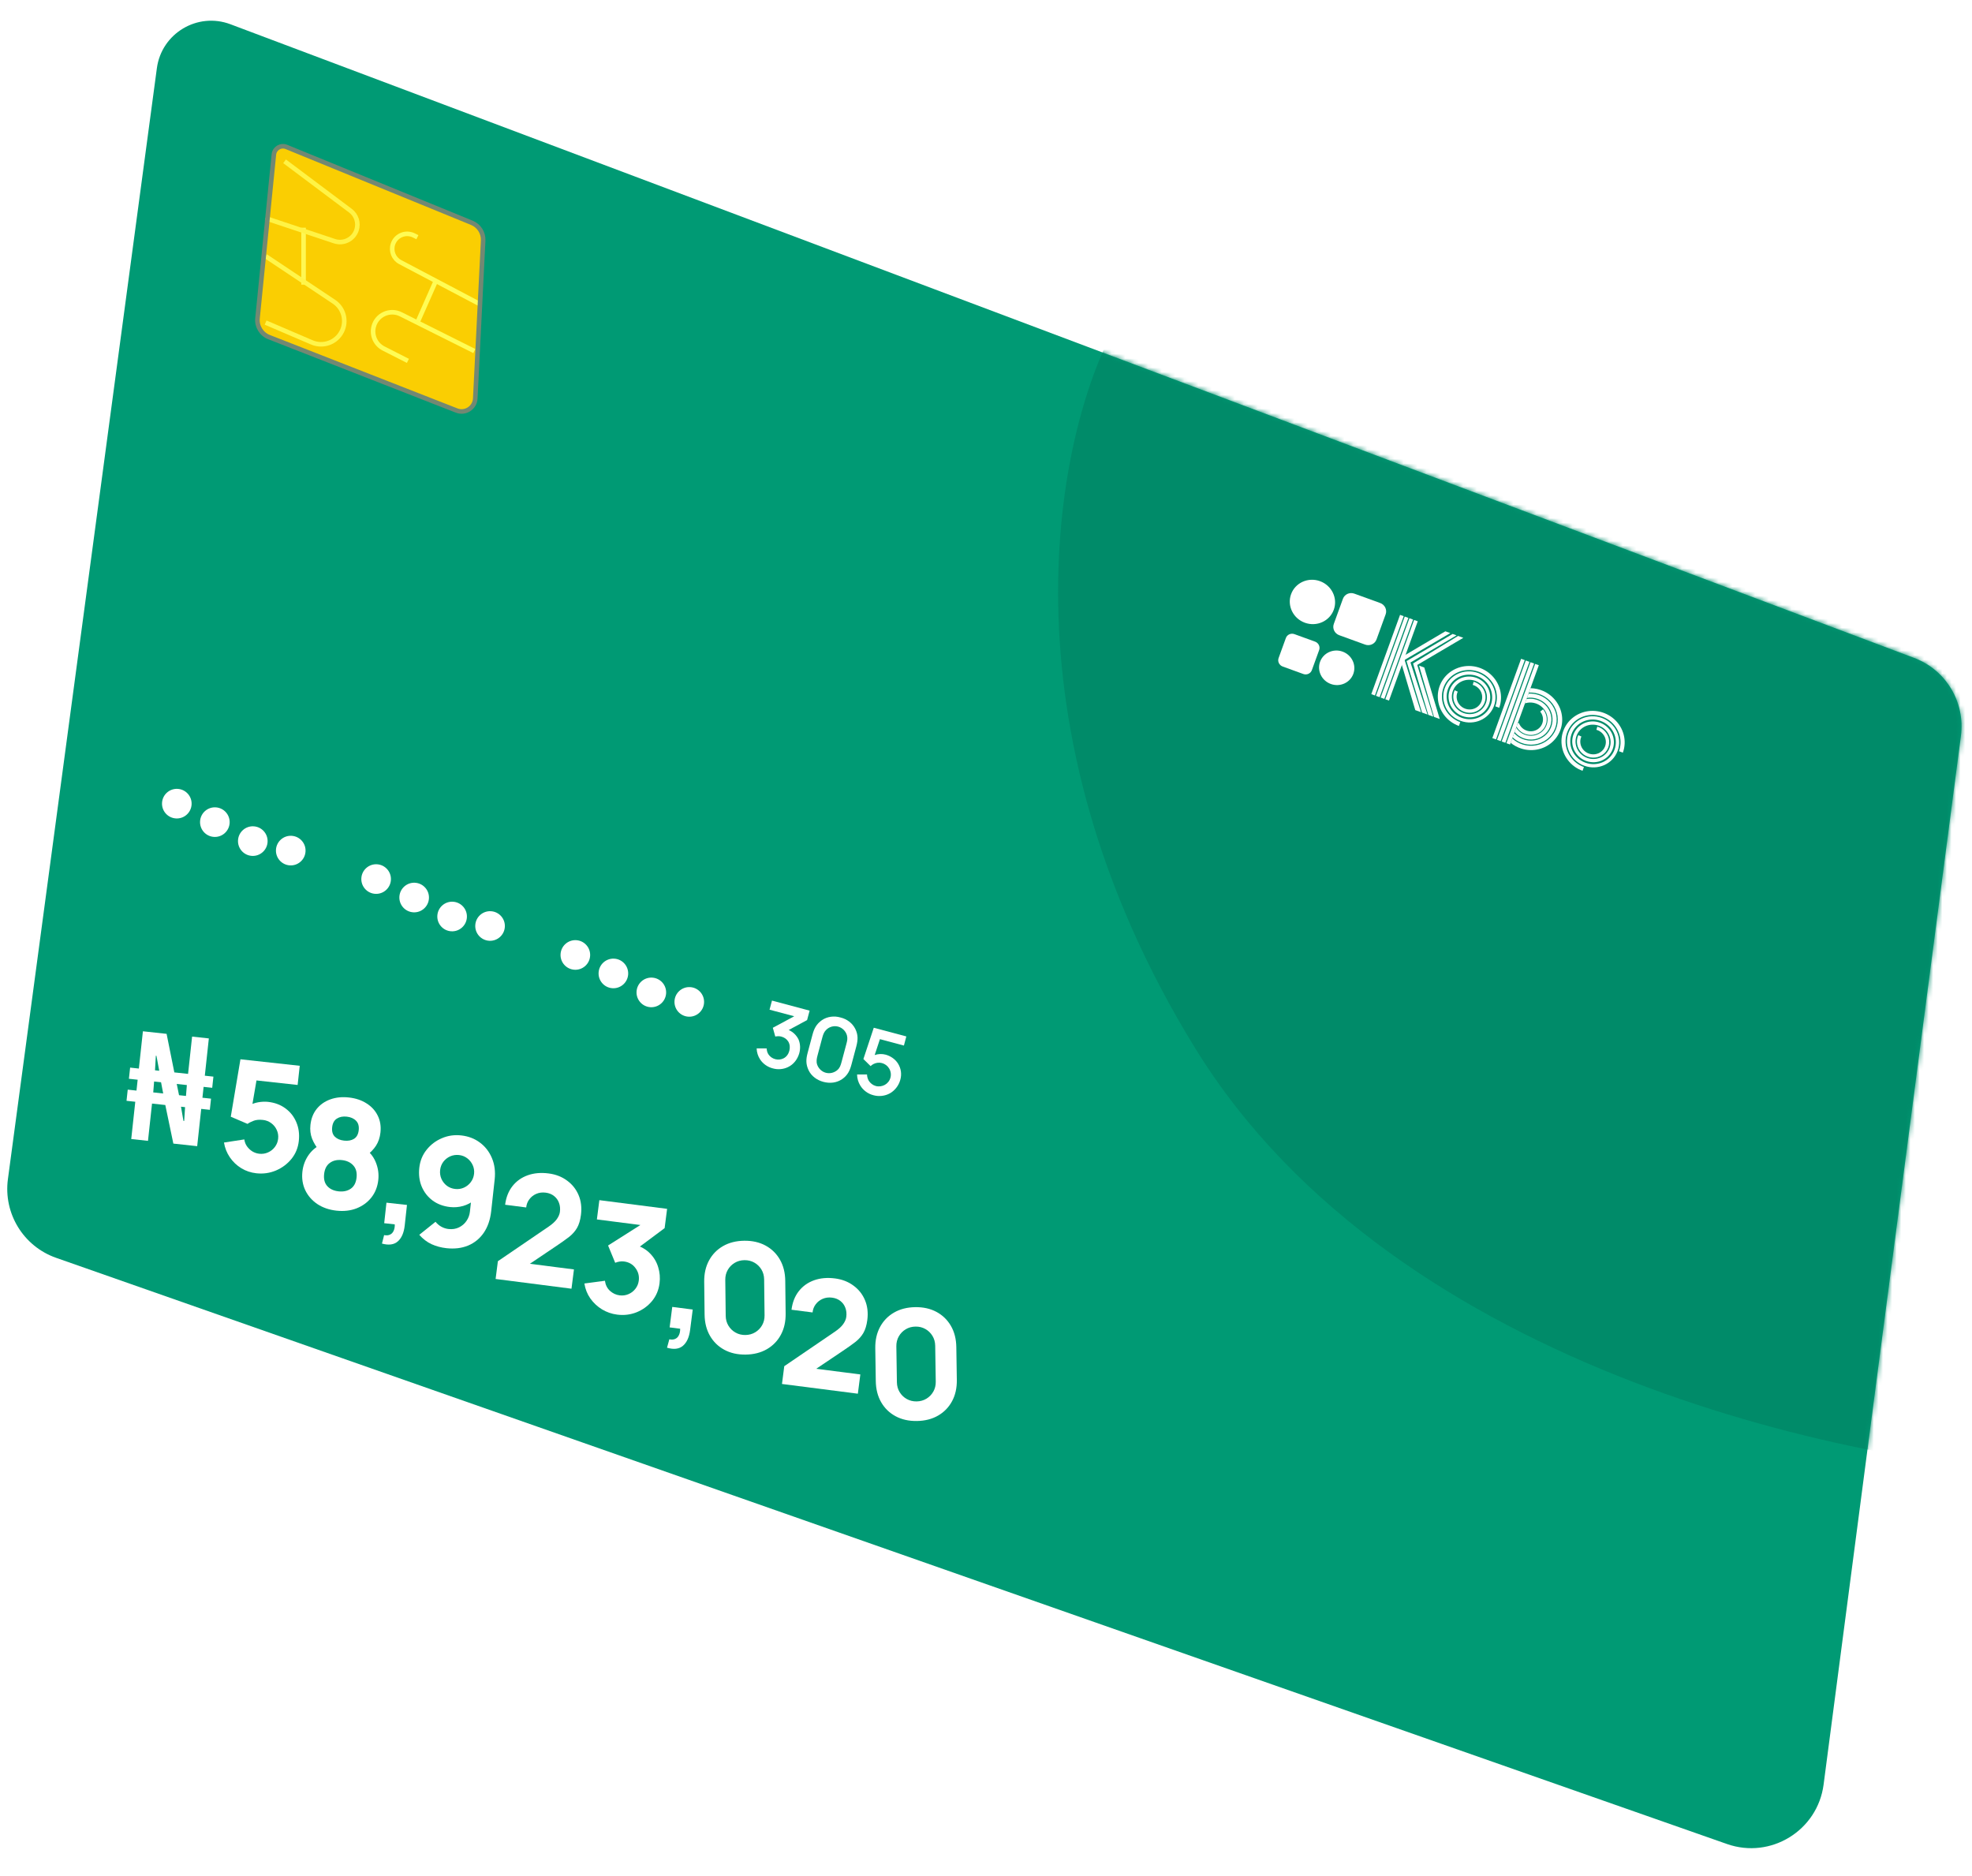 <svg width="432" height="411" viewBox="0 0 432 411" fill="none" xmlns="http://www.w3.org/2000/svg">
<path d="M419.344 144.12L50.483 5.312C43.262 2.594 35.389 7.3 34.364 14.948L1.732 258.289C0.723 265.809 5.134 273.003 12.293 275.514L378.33 403.914C387.917 407.277 398.171 400.968 399.49 390.893L429.573 161.172C430.538 153.802 426.3 146.738 419.344 144.12Z" fill="#009A74"/>
<mask id="mask0_2166_782" style="mask-type:alpha" maskUnits="userSpaceOnUse" x="1" y="4" width="429" height="401">
<path d="M419.344 144.12L50.483 5.312C43.262 2.594 35.389 7.3 34.364 14.948L1.732 258.289C0.723 265.809 5.134 273.003 12.293 275.514L378.33 403.914C387.917 407.277 398.171 400.968 399.49 390.893L429.573 161.172C430.538 153.802 426.3 146.738 419.344 144.12Z" fill="#009A74"/>
</mask>
<g mask="url(#mask0_2166_782)">
<path d="M261.849 229.64C217.792 158.151 231.716 94.559 244.185 71.699H261.849L438.494 100.794L455.119 323.158C409.053 321.773 305.906 301.129 261.849 229.64Z" fill="#008B69"/>
</g>
<g filter="url(#filter0_d_2166_782)">
<path d="M200.869 307.254C199.095 307.282 197.538 306.934 196.197 306.212C194.856 305.49 193.803 304.47 193.04 303.151C192.277 301.833 191.882 300.287 191.855 298.514L191.745 291.333C191.717 289.56 192.065 288.002 192.787 286.661C193.509 285.32 194.529 284.268 195.848 283.505C197.166 282.742 198.712 282.347 200.485 282.319C202.258 282.292 203.815 282.639 205.157 283.361C206.498 284.083 207.55 285.104 208.313 286.422C209.076 287.741 209.471 289.286 209.498 291.06L209.609 298.241C209.636 300.014 209.289 301.571 208.567 302.913C207.845 304.254 206.824 305.306 205.506 306.069C204.187 306.832 202.642 307.227 200.869 307.254ZM200.803 302.966C201.6 302.953 202.318 302.754 202.955 302.367C203.592 301.98 204.094 301.463 204.461 300.814C204.828 300.166 205.005 299.442 204.993 298.644L204.872 290.765C204.859 289.967 204.66 289.25 204.273 288.613C203.886 287.976 203.369 287.474 202.72 287.107C202.072 286.74 201.348 286.563 200.55 286.575C199.753 286.587 199.035 286.787 198.398 287.173C197.761 287.56 197.259 288.078 196.892 288.726C196.525 289.375 196.348 290.098 196.36 290.896L196.482 298.775C196.494 299.573 196.693 300.291 197.08 300.928C197.467 301.565 197.984 302.067 198.633 302.434C199.281 302.8 200.005 302.978 200.803 302.966Z" fill="white"/>
<path d="M171.306 299.144L171.805 295.252L182.899 287.691C183.731 287.127 184.338 286.574 184.721 286.03C185.103 285.487 185.327 284.963 185.392 284.457C185.485 283.731 185.419 283.069 185.194 282.471C184.97 281.861 184.61 281.362 184.112 280.974C183.615 280.575 183.004 280.329 182.279 280.236C181.52 280.139 180.827 280.229 180.199 280.506C179.584 280.774 179.08 281.173 178.688 281.703C178.297 282.223 178.071 282.814 178.008 283.477L173.391 282.885C173.6 281.258 174.137 279.896 175.004 278.801C175.871 277.705 176.984 276.915 178.342 276.429C179.7 275.944 181.226 275.81 182.919 276.027C184.469 276.226 185.811 276.745 186.944 277.583C188.089 278.411 188.936 279.475 189.484 280.775C190.033 282.074 190.205 283.521 190.001 285.115C189.85 286.291 189.559 287.249 189.129 287.987C188.701 288.714 188.12 289.366 187.387 289.942C186.655 290.508 185.764 291.142 184.712 291.846L177.558 296.661L177.322 295.625L188.47 297.054L187.928 301.276L171.306 299.144Z" fill="white"/>
<path d="M163.336 292.708C161.562 292.729 160.006 292.376 158.668 291.649C157.329 290.922 156.28 289.898 155.522 288.577C154.764 287.256 154.374 285.709 154.353 283.936L154.268 276.754C154.247 274.981 154.6 273.425 155.327 272.086C156.053 270.747 157.077 269.699 158.398 268.94C159.72 268.182 161.267 267.792 163.04 267.771C164.813 267.75 166.369 268.103 167.708 268.83C169.047 269.557 170.095 270.581 170.854 271.902C171.612 273.223 172.002 274.77 172.023 276.544L172.108 283.725C172.129 285.498 171.776 287.054 171.049 288.393C170.322 289.732 169.298 290.78 167.977 291.539C166.656 292.297 165.109 292.687 163.336 292.708ZM163.285 288.419C164.083 288.409 164.801 288.212 165.439 287.828C166.078 287.443 166.581 286.928 166.951 286.28C167.32 285.633 167.5 284.91 167.49 284.112L167.397 276.233C167.387 275.435 167.19 274.717 166.806 274.078C166.421 273.44 165.906 272.936 165.258 272.567C164.611 272.198 163.888 272.018 163.091 272.027C162.293 272.037 161.574 272.234 160.936 272.618C160.298 273.003 159.794 273.518 159.425 274.166C159.056 274.813 158.876 275.536 158.885 276.334L158.979 284.213C158.988 285.011 159.185 285.73 159.569 286.368C159.954 287.006 160.47 287.51 161.117 287.879C161.764 288.248 162.487 288.428 163.285 288.419Z" fill="white"/>
<path d="M146.123 291.203L146.628 289.357C147.15 289.468 147.59 289.435 147.948 289.258C148.304 289.091 148.569 288.812 148.742 288.421C148.925 288.042 149.011 287.584 149.002 287.046L146.694 286.75L147.269 282.265L151.754 282.84L151.179 287.326C150.976 288.909 150.454 290.06 149.613 290.779C148.772 291.498 147.609 291.639 146.123 291.203Z" fill="white"/>
<path d="M135.191 283.953C134.003 283.801 132.901 283.419 131.885 282.809C130.869 282.187 130.016 281.39 129.325 280.419C128.645 279.449 128.21 278.354 128.02 277.134L132.521 276.538C132.641 277.436 133.005 278.17 133.613 278.739C134.234 279.299 134.941 279.63 135.732 279.732C136.414 279.819 137.056 279.734 137.659 279.476C138.273 279.219 138.781 278.832 139.182 278.314C139.595 277.797 139.845 277.197 139.933 276.516C140.064 275.493 139.824 274.574 139.213 273.758C138.615 272.933 137.772 272.451 136.684 272.311C136.354 272.269 136.029 272.277 135.708 272.337C135.389 272.385 135.076 272.474 134.769 272.602L133.21 268.815L141.566 263.517L141.773 264.516L130.757 263.103L131.299 258.882L146.14 260.785L145.599 265.006L139.001 269.926L139.128 268.669C140.465 269.053 141.552 269.678 142.391 270.545C143.242 271.403 143.84 272.407 144.184 273.558C144.54 274.699 144.64 275.879 144.484 277.099C144.292 278.594 143.74 279.893 142.828 280.994C141.917 282.084 140.79 282.9 139.447 283.443C138.104 283.975 136.686 284.145 135.191 283.953Z" fill="white"/>
<path d="M108.571 276.146L109.07 272.255L120.164 264.693C120.996 264.129 121.603 263.576 121.986 263.033C122.368 262.489 122.592 261.965 122.657 261.459C122.75 260.734 122.684 260.071 122.459 259.473C122.235 258.863 121.875 258.364 121.377 257.976C120.881 257.577 120.27 257.331 119.544 257.238C118.786 257.141 118.092 257.231 117.465 257.508C116.849 257.776 116.345 258.175 115.953 258.706C115.563 259.225 115.336 259.816 115.273 260.479L110.656 259.887C110.865 258.26 111.402 256.898 112.269 255.803C113.136 254.707 114.249 253.917 115.607 253.432C116.966 252.946 118.491 252.812 120.184 253.03C121.734 253.228 123.076 253.747 124.209 254.585C125.354 255.413 126.201 256.477 126.75 257.777C127.298 259.076 127.47 260.523 127.266 262.117C127.115 263.294 126.825 264.251 126.395 264.989C125.966 265.716 125.385 266.368 124.652 266.945C123.92 267.51 123.029 268.144 121.978 268.848L114.823 273.663L114.587 272.627L125.735 274.056L125.193 278.278L108.571 276.146Z" fill="white"/>
<path d="M101.03 244.701C102.605 244.874 103.975 245.398 105.139 246.273C106.314 247.149 107.192 248.288 107.774 249.69C108.358 251.081 108.554 252.641 108.364 254.371L107.606 261.279C107.4 263.152 106.859 264.731 105.981 266.018C105.106 267.293 103.966 268.227 102.563 268.82C101.161 269.402 99.568 269.595 97.783 269.399C96.626 269.272 95.543 268.98 94.534 268.524C93.537 268.058 92.642 267.374 91.849 266.473L95.407 263.619C95.76 264.059 96.183 264.418 96.677 264.695C97.182 264.973 97.704 265.142 98.244 265.202C99.103 265.296 99.868 265.179 100.54 264.852C101.224 264.514 101.772 264.045 102.183 263.443C102.607 262.832 102.859 262.163 102.939 261.435L103.327 257.899L103.997 258.809C103.248 259.429 102.402 259.877 101.457 260.152C100.514 260.416 99.563 260.496 98.605 260.391C97.106 260.226 95.821 259.745 94.749 258.947C93.688 258.151 92.897 257.133 92.375 255.893C91.864 254.655 91.691 253.287 91.856 251.789C92.02 250.29 92.548 248.983 93.44 247.865C94.334 246.737 95.447 245.889 96.78 245.322C98.115 244.743 99.531 244.537 101.03 244.701ZM100.558 248.998C99.875 248.923 99.229 249.019 98.62 249.287C98.022 249.556 97.521 249.952 97.118 250.477C96.725 251.002 96.492 251.607 96.417 252.29C96.342 252.973 96.438 253.619 96.706 254.228C96.975 254.826 97.371 255.327 97.895 255.73C98.421 256.122 99.025 256.356 99.709 256.431C100.392 256.506 101.032 256.409 101.63 256.14C102.241 255.862 102.742 255.46 103.134 254.934C103.539 254.399 103.778 253.789 103.853 253.106C103.926 252.445 103.828 251.816 103.559 251.217C103.29 250.619 102.894 250.119 102.369 249.715C101.845 249.312 101.241 249.073 100.558 248.998Z" fill="white"/>
<path d="M83.676 268.392L84.147 266.538C84.671 266.64 85.111 266.599 85.465 266.415C85.819 266.242 86.079 265.958 86.245 265.564C86.42 265.181 86.499 264.722 86.48 264.184L84.166 263.93L84.659 259.435L89.155 259.929L88.661 264.424C88.487 266.01 87.986 267.171 87.158 267.905C86.331 268.639 85.17 268.802 83.676 268.392Z" fill="white"/>
<path d="M73.704 261.181C72.096 261.004 70.699 260.522 69.514 259.734C68.342 258.936 67.461 257.925 66.87 256.701C66.292 255.466 66.084 254.111 66.246 252.635C66.384 251.379 66.795 250.225 67.479 249.174C68.174 248.124 69.095 247.306 70.241 246.718L69.99 248.095C69.271 247.225 68.728 246.329 68.361 245.408C68.005 244.488 67.887 243.482 68.007 242.392C68.158 241.014 68.615 239.849 69.377 238.896C70.151 237.944 71.141 237.25 72.349 236.814C73.569 236.368 74.928 236.227 76.426 236.392C77.924 236.556 79.215 236.988 80.298 237.687C81.393 238.375 82.209 239.268 82.747 240.364C83.295 241.461 83.494 242.698 83.343 244.075C83.223 245.166 82.9 246.123 82.375 246.946C81.851 247.759 81.104 248.524 80.133 249.242L80.285 247.854C81.259 248.63 81.966 249.611 82.404 250.796C82.854 251.983 83.009 253.204 82.871 254.46C82.709 255.937 82.207 257.214 81.364 258.292C80.522 259.359 79.436 260.154 78.108 260.678C76.781 261.19 75.313 261.357 73.704 261.181ZM74.169 256.95C75.226 257.066 76.117 256.874 76.841 256.374C77.565 255.874 77.989 255.061 78.112 253.938C78.234 252.825 77.997 251.94 77.4 251.284C76.804 250.616 75.978 250.224 74.92 250.108C73.862 249.992 72.976 250.196 72.26 250.719C71.546 251.232 71.128 252.045 71.006 253.157C70.882 254.281 71.114 255.165 71.701 255.81C72.288 256.454 73.111 256.834 74.169 256.95ZM75.388 245.845C76.247 245.939 76.97 245.806 77.556 245.447C78.143 245.077 78.485 244.445 78.583 243.553C78.681 242.66 78.484 241.97 77.991 241.481C77.5 240.981 76.824 240.684 75.965 240.589C75.106 240.495 74.382 240.639 73.794 241.02C73.207 241.39 72.864 242.022 72.766 242.914C72.668 243.807 72.865 244.497 73.358 244.986C73.852 245.464 74.529 245.75 75.388 245.845Z" fill="white"/>
<path d="M56.153 252.993C54.952 252.861 53.85 252.49 52.847 251.878C51.854 251.267 51.027 250.479 50.363 249.514C49.7 248.549 49.267 247.465 49.065 246.261L53.521 245.579C53.603 246.157 53.803 246.67 54.122 247.117C54.452 247.566 54.846 247.933 55.306 248.217C55.777 248.492 56.272 248.658 56.79 248.715C57.473 248.79 58.114 248.693 58.712 248.424C59.321 248.156 59.822 247.76 60.214 247.234C60.617 246.71 60.856 246.106 60.931 245.423C61.006 244.74 60.904 244.099 60.624 243.499C60.355 242.901 59.952 242.405 59.416 242.012C58.89 241.62 58.286 241.386 57.603 241.311C56.766 241.219 56.067 241.287 55.506 241.516C54.947 241.733 54.522 241.954 54.229 242.178L50.555 240.604L52.673 228.025L65.662 229.451L65.201 233.649L54.691 232.495L56.44 231.182L55.048 239.291L54.39 238.282C55.038 237.863 55.754 237.585 56.538 237.448C57.323 237.311 58.045 237.279 58.707 237.351C60.205 237.516 61.485 237.996 62.546 238.793C63.619 239.58 64.411 240.592 64.922 241.83C65.445 243.059 65.624 244.422 65.459 245.92C65.295 247.419 64.755 248.731 63.84 249.857C62.925 250.972 61.79 251.817 60.434 252.393C59.078 252.958 57.651 253.158 56.153 252.993Z" fill="white"/>
<path d="M28.75 245.494L29.635 237.328L27.717 237.121L27.982 234.675L29.899 234.882L30.157 232.502L28.24 232.294L28.505 229.848L30.422 230.056L31.306 221.891L36.496 222.453L38.191 230.897L41.199 231.223L42.083 223.058L45.752 223.455L44.868 231.62L46.752 231.824L46.488 234.27L44.603 234.066L44.346 236.446L46.23 236.65L45.965 239.097L44.081 238.893L43.197 247.058L37.974 246.492L36.213 238.041L33.304 237.726L32.42 245.891L28.75 245.494ZM33.569 235.28L35.751 235.516L35.281 233.057L33.761 232.892L33.569 235.28ZM40.185 241.514L40.35 241.532L40.544 238.51L39.651 238.413L40.185 241.514ZM33.959 230.439L34.885 230.539L34.27 227.262L34.138 227.247L33.959 230.439ZM39.222 235.892L40.742 236.056L40.934 233.669L38.719 233.429L39.222 235.892Z" fill="white"/>
</g>
<path d="M174.918 227.652C175.342 228.633 175.372 229.729 175.077 230.76C174.698 232.03 173.858 233.137 172.677 233.709C171.629 234.236 170.394 234.33 169.307 234.02C168.192 233.742 167.168 233.046 166.521 232.067C166.046 231.355 165.785 230.519 165.756 229.644L167.954 229.646C167.97 230.114 168.09 230.57 168.349 230.961C168.695 231.477 169.223 231.84 169.845 232.005C170.447 232.166 171.091 232.096 171.648 231.821C172.301 231.491 172.726 230.879 172.912 230.182C173.098 229.486 173.053 228.748 172.675 228.123C172.32 227.564 171.768 227.215 171.147 227.05C170.732 226.939 170.264 226.955 169.838 227.043L169.301 225.125L173.986 222.605L168.583 221.163L169.116 219.168L177.361 221.368L176.808 223.438L172.781 225.61C173.771 226.056 174.469 226.766 174.918 227.652Z" fill="white"/>
<path d="M180.374 236.972C179 236.605 177.761 235.731 177.139 234.435C176.521 233.121 176.543 232.058 176.924 230.628L177.984 226.656C178.361 225.244 178.853 224.306 180.071 223.442C181.204 222.675 182.715 222.453 184.135 222.872C185.501 223.196 186.734 224.09 187.375 225.39C188.003 226.667 187.966 227.786 187.585 229.217L186.525 233.189C186.158 234.563 185.646 235.576 184.461 236.389C183.282 237.183 181.823 237.359 180.374 236.972ZM183.603 224.868C182.68 224.622 181.679 224.899 181.021 225.55C180.566 225.973 180.34 226.518 180.149 227.233L179.089 231.205C178.918 231.845 178.785 232.495 179.006 233.179C179.3 234.044 180.021 234.741 180.906 234.977C181.81 235.218 182.782 234.973 183.473 234.351C183.976 233.9 184.154 233.383 184.36 232.611L185.42 228.639C185.606 227.943 185.712 227.467 185.534 226.774C185.274 225.858 184.525 225.114 183.603 224.868Z" fill="white"/>
<path d="M191.414 225.117L198.549 227.02L198.017 229.016L192.764 227.614L191.613 231.098C192.393 230.822 193.262 230.812 193.997 231.008C195.07 231.294 196.061 231.962 196.68 232.893C197.422 234.039 197.577 235.351 197.202 236.602C196.857 237.821 196.009 238.885 194.941 239.487C193.854 240.084 192.523 240.233 191.324 239.893C190.152 239.601 189.091 238.814 188.46 237.778C188.022 237.077 187.766 236.222 187.756 235.352L189.935 235.349C189.946 235.836 190.08 236.315 190.315 236.72C190.67 237.279 191.221 237.708 191.861 237.879C192.539 238.06 193.254 237.948 193.845 237.622C194.436 237.296 194.89 236.731 195.075 236.034C195.256 235.357 195.136 234.599 194.767 234.016C194.417 233.439 193.861 233.029 193.202 232.853C192.581 232.687 191.913 232.771 191.351 233.065C191.117 233.184 190.893 233.346 190.724 233.523L189.142 231.971L191.414 225.117Z" fill="white"/>
<path d="M154.235 219.651C154.127 221.439 152.59 222.801 150.802 222.693C149.013 222.584 147.652 221.047 147.76 219.259C147.869 217.471 149.406 216.109 151.194 216.218C152.982 216.326 154.344 217.863 154.235 219.651Z" fill="white"/>
<path d="M145.923 217.573C145.815 219.361 144.277 220.723 142.489 220.615C140.701 220.506 139.339 218.969 139.448 217.181C139.556 215.393 141.093 214.031 142.882 214.139C144.67 214.248 146.031 215.785 145.923 217.573Z" fill="white"/>
<path d="M137.61 213.417C137.502 215.205 135.964 216.567 134.176 216.458C132.388 216.35 131.026 214.812 131.135 213.024C131.243 211.236 132.781 209.875 134.569 209.983C136.357 210.091 137.718 211.629 137.61 213.417Z" fill="white"/>
<path d="M129.276 209.37C129.168 211.158 127.63 212.52 125.842 212.411C124.054 212.303 122.692 210.766 122.801 208.978C122.909 207.19 124.447 205.828 126.235 205.936C128.023 206.045 129.384 207.582 129.276 209.37Z" fill="white"/>
<path d="M110.594 203.026C110.485 204.814 108.948 206.176 107.16 206.067C105.372 205.959 104.01 204.422 104.119 202.634C104.227 200.845 105.764 199.484 107.552 199.592C109.34 199.701 110.702 201.238 110.594 203.026Z" fill="white"/>
<path d="M102.281 200.948C102.173 202.736 100.636 204.098 98.847 203.989C97.059 203.881 95.698 202.343 95.806 200.555C95.915 198.767 97.452 197.406 99.24 197.514C101.028 197.622 102.39 199.16 102.281 200.948Z" fill="white"/>
<path d="M93.968 196.791C93.86 198.58 92.323 199.941 90.535 199.833C88.746 199.725 87.385 198.187 87.493 196.399C87.602 194.611 89.139 193.249 90.927 193.358C92.715 193.466 94.077 195.003 93.968 196.791Z" fill="white"/>
<path d="M85.634 192.745C85.526 194.533 83.989 195.894 82.201 195.786C80.412 195.678 79.051 194.14 79.159 192.352C79.268 190.564 80.805 189.203 82.593 189.311C84.381 189.419 85.743 190.957 85.634 192.745Z" fill="white"/>
<path d="M66.931 186.51C66.823 188.298 65.285 189.66 63.497 189.552C61.709 189.443 60.347 187.906 60.456 186.118C60.564 184.33 62.101 182.968 63.889 183.076C65.678 183.185 67.039 184.722 66.931 186.51Z" fill="white"/>
<path d="M58.618 184.432C58.51 186.22 56.972 187.582 55.184 187.473C53.396 187.365 52.035 185.828 52.143 184.04C52.251 182.252 53.789 180.89 55.577 180.998C57.365 181.107 58.727 182.644 58.618 184.432Z" fill="white"/>
<path d="M50.306 180.276C50.197 182.064 48.66 183.425 46.872 183.317C45.084 183.209 43.722 181.671 43.83 179.883C43.939 178.095 45.476 176.733 47.264 176.842C49.052 176.95 50.414 178.488 50.306 180.276Z" fill="white"/>
<path d="M41.971 176.229C41.863 178.017 40.326 179.379 38.538 179.27C36.75 179.162 35.388 177.625 35.496 175.836C35.605 174.048 37.142 172.687 38.93 172.795C40.718 172.903 42.08 174.441 41.971 176.229Z" fill="white"/>
<path d="M349.976 155.795C351.332 156.009 352.599 156.612 353.618 157.526C354.636 158.44 355.361 159.624 355.699 160.929C356.037 162.235 355.974 163.602 355.518 164.859L354.665 164.549C355.061 163.457 355.116 162.268 354.822 161.133C354.528 159.999 353.898 158.969 353.013 158.174C352.127 157.38 351.025 156.856 349.847 156.67C348.668 156.483 347.466 156.642 346.392 157.126C345.318 157.611 344.42 158.399 343.812 159.391C343.204 160.382 342.913 161.534 342.977 162.699C343.04 163.864 343.455 164.991 344.168 165.936C344.881 166.882 345.861 167.604 346.984 168.012L346.682 168.842C345.391 168.374 344.264 167.543 343.443 166.455C342.623 165.367 342.146 164.071 342.073 162.731C342 161.39 342.334 160.066 343.034 158.925C343.733 157.784 344.766 156.877 346.001 156.32C347.237 155.763 348.62 155.58 349.976 155.795Z" fill="white"/>
<path d="M349.913 159.161C350.611 159.358 351.235 159.759 351.699 160.309C352.164 160.86 352.448 161.534 352.512 162.24C352.577 162.946 352.419 163.651 352.061 164.259C351.702 164.868 351.16 165.351 350.507 165.644C349.853 165.936 349.121 166.024 348.407 165.896C347.694 165.767 347.034 165.428 346.517 164.925C345.999 164.422 345.649 163.778 345.513 163.08C345.377 162.382 345.462 161.664 345.757 161.023L346.428 161.327C346.195 161.835 346.127 162.404 346.235 162.957C346.343 163.51 346.62 164.02 347.03 164.419C347.44 164.818 347.963 165.086 348.528 165.188C349.093 165.29 349.674 165.22 350.191 164.989C350.709 164.757 351.139 164.374 351.423 163.892C351.707 163.41 351.832 162.851 351.781 162.291C351.729 161.732 351.505 161.198 351.136 160.762C350.768 160.326 350.274 160.008 349.721 159.852L349.913 159.161Z" fill="white"/>
<path fill-rule="evenodd" clip-rule="evenodd" d="M350.619 158.341C352.925 159.243 354.121 161.774 353.294 164.051L353.253 164.159C352.373 166.401 349.809 167.528 347.468 166.678L347.357 166.636C345.088 165.749 343.894 163.283 344.645 161.035L344.683 160.926C345.522 158.612 348.131 157.436 350.509 158.299L350.619 158.341ZM350.268 158.964C348.267 158.238 346.072 159.227 345.366 161.174C344.659 163.121 345.708 165.287 347.709 166.013C349.71 166.739 351.904 165.75 352.611 163.803C353.317 161.857 352.268 159.69 350.268 158.964Z" fill="white"/>
<path fill-rule="evenodd" clip-rule="evenodd" d="M350.961 157.271C353.892 158.376 355.42 161.571 354.378 164.445L354.353 164.512C353.276 167.364 350.038 168.804 347.085 167.732L347.016 167.707C344.108 166.611 342.58 163.456 343.575 160.601L343.599 160.533C344.65 157.637 347.915 156.165 350.891 157.245L350.961 157.271ZM350.65 157.91C348.051 156.966 345.2 158.252 344.282 160.781C343.364 163.31 344.727 166.124 347.326 167.068C349.926 168.011 352.777 166.726 353.694 164.197C354.612 161.668 353.249 158.853 350.65 157.91Z" fill="white"/>
<path d="M335.278 150.741C336.278 150.755 337.27 150.981 338.184 151.406C339.242 151.898 340.162 152.643 340.857 153.569C341.552 154.496 342.001 155.575 342.161 156.707C342.321 157.839 342.188 158.987 341.773 160.046C341.359 161.104 340.677 162.038 339.79 162.762C338.903 163.486 337.84 163.975 336.7 164.186C335.559 164.396 334.378 164.321 333.265 163.966C332.413 163.695 331.622 163.267 330.934 162.708L331.28 161.756C331.93 162.349 332.704 162.797 333.549 163.066C334.507 163.371 335.523 163.436 336.504 163.255C337.486 163.074 338.4 162.653 339.163 162.03C339.926 161.408 340.513 160.604 340.869 159.693C341.226 158.783 341.341 157.795 341.203 156.821C341.065 155.847 340.679 154.918 340.081 154.121C339.483 153.324 338.692 152.684 337.781 152.26C336.889 151.845 335.91 151.65 334.932 151.693L335.278 150.741Z" fill="white"/>
<path d="M337.1 152.241C338.071 152.572 338.938 153.152 339.611 153.919C340.283 154.686 340.736 155.612 340.922 156.601C341.108 157.589 341.02 158.604 340.668 159.539C340.316 160.474 339.712 161.294 338.92 161.915C338.128 162.536 337.176 162.934 336.165 163.068C335.153 163.202 334.118 163.066 333.169 162.676C332.498 162.401 331.888 162.005 331.368 161.513L331.705 160.584C332.198 161.137 332.815 161.574 333.507 161.858C334.306 162.187 335.176 162.301 336.028 162.188C336.879 162.075 337.68 161.74 338.346 161.218C339.013 160.696 339.521 160.005 339.817 159.219C340.113 158.432 340.187 157.579 340.03 156.747C339.874 155.915 339.493 155.136 338.927 154.491C338.361 153.845 337.632 153.358 336.814 153.078C336.07 152.824 335.278 152.751 334.507 152.864L334.844 151.936C335.604 151.889 336.371 151.992 337.1 152.241Z" fill="white"/>
<path d="M336.08 153.129C336.959 153.293 337.774 153.705 338.425 154.313C339.075 154.922 339.533 155.7 339.742 156.553C339.95 157.406 339.9 158.295 339.597 159.111C339.295 159.928 338.753 160.635 338.039 161.146C337.326 161.658 336.471 161.95 335.581 161.988C334.69 162.027 333.804 161.808 333.03 161.36C332.559 161.088 332.143 160.738 331.798 160.328L332.14 159.386C332.464 159.904 332.914 160.338 333.451 160.649C334.081 161.014 334.804 161.192 335.529 161.161C336.254 161.13 336.951 160.891 337.532 160.475C338.114 160.058 338.555 159.482 338.801 158.817C339.048 158.152 339.089 157.427 338.919 156.732C338.749 156.038 338.376 155.403 337.846 154.908C337.316 154.412 336.652 154.077 335.936 153.943C335.31 153.826 334.668 153.868 334.072 154.062L334.414 153.121C334.961 153.024 335.525 153.026 336.08 153.129Z" fill="white"/>
<path d="M338.038 155.373C338.365 155.769 338.601 156.229 338.729 156.721C338.857 157.213 338.874 157.724 338.779 158.219C338.684 158.714 338.48 159.18 338.179 159.586C337.879 159.992 337.491 160.327 337.042 160.568C336.592 160.808 336.093 160.949 335.578 160.98C335.064 161.01 334.547 160.93 334.064 160.745C333.58 160.56 333.142 160.274 332.78 159.908C332.56 159.686 332.372 159.437 332.219 159.168L332.477 158.456L332.741 158.369C332.874 158.737 333.087 159.073 333.365 159.354C333.643 159.636 333.98 159.855 334.351 159.997C334.722 160.139 335.119 160.201 335.514 160.177C335.909 160.154 336.293 160.046 336.638 159.861C336.983 159.676 337.281 159.419 337.512 159.107C337.742 158.795 337.899 158.437 337.972 158.057C338.045 157.677 338.032 157.284 337.934 156.907C337.836 156.529 337.655 156.176 337.403 155.871L338.038 155.373Z" fill="white"/>
<path d="M336.305 145.42L337.104 145.71L330.8 163.078L330.002 162.788L336.305 145.42Z" fill="white"/>
<path d="M335.279 145.047L336.077 145.337L329.773 162.705L328.975 162.416L335.279 145.047Z" fill="white"/>
<path d="M334.252 144.675L335.05 144.965L328.747 162.333L327.948 162.043L334.252 144.675Z" fill="white"/>
<path d="M333.225 144.302L334.024 144.592L327.72 161.96L326.922 161.67L333.225 144.302Z" fill="white"/>
<path d="M322.887 145.963C324.243 146.178 325.51 146.78 326.529 147.694C327.547 148.608 328.272 149.793 328.61 151.098C328.948 152.403 328.886 153.771 328.429 155.027L327.576 154.717C327.973 153.625 328.027 152.436 327.733 151.302C327.439 150.167 326.809 149.137 325.924 148.343C325.038 147.548 323.937 147.025 322.758 146.838C321.58 146.652 320.377 146.811 319.303 147.295C318.229 147.779 317.331 148.567 316.723 149.559C316.115 150.551 315.824 151.702 315.888 152.867C315.951 154.033 316.366 155.159 317.079 156.105C317.792 157.051 318.772 157.773 319.895 158.18L319.594 159.011C318.302 158.542 317.175 157.711 316.354 156.623C315.534 155.535 315.057 154.239 314.984 152.899C314.911 151.559 315.246 150.234 315.945 149.093C316.644 147.952 317.677 147.046 318.913 146.489C320.148 145.932 321.531 145.749 322.887 145.963Z" fill="white"/>
<path d="M322.824 149.33C323.522 149.527 324.146 149.927 324.61 150.478C325.075 151.028 325.359 151.702 325.423 152.408C325.488 153.114 325.331 153.819 324.972 154.428C324.613 155.037 324.071 155.52 323.418 155.812C322.764 156.105 322.032 156.193 321.319 156.064C320.605 155.936 319.945 155.597 319.428 155.094C318.911 154.59 318.56 153.946 318.424 153.248C318.288 152.551 318.373 151.833 318.668 151.191L319.339 151.496C319.106 152.004 319.038 152.573 319.146 153.126C319.254 153.678 319.531 154.189 319.941 154.588C320.351 154.987 320.874 155.255 321.439 155.357C322.004 155.459 322.585 155.389 323.102 155.157C323.62 154.925 324.05 154.542 324.334 154.06C324.618 153.578 324.743 153.02 324.692 152.46C324.64 151.9 324.416 151.366 324.047 150.93C323.679 150.494 323.185 150.177 322.632 150.021L322.824 149.33Z" fill="white"/>
<path fill-rule="evenodd" clip-rule="evenodd" d="M323.531 148.509C325.836 149.411 327.032 151.942 326.205 154.22L326.165 154.327C325.284 156.57 322.72 157.696 320.379 156.847L320.268 156.805C317.999 155.917 316.805 153.452 317.556 151.203L317.594 151.094C318.433 148.781 321.042 147.605 323.42 148.468L323.531 148.509ZM323.179 149.132C321.178 148.406 318.983 149.396 318.277 151.342C317.57 153.289 318.62 155.456 320.62 156.182C322.621 156.908 324.815 155.919 325.522 153.972C326.228 152.025 325.179 149.859 323.179 149.132Z" fill="white"/>
<path fill-rule="evenodd" clip-rule="evenodd" d="M323.872 147.439C326.803 148.544 328.332 151.74 327.289 154.613L327.264 154.681C326.187 157.532 322.95 158.973 319.996 157.901L319.927 157.875C317.019 156.779 315.491 153.625 316.486 150.769L316.51 150.701C317.561 147.805 320.826 146.333 323.803 147.413L323.872 147.439ZM323.561 148.078C320.962 147.135 318.111 148.42 317.193 150.949C316.275 153.478 317.638 156.293 320.238 157.236C322.837 158.179 325.688 156.894 326.606 154.365C327.523 151.836 326.161 149.021 323.561 148.078Z" fill="white"/>
<path d="M312.009 146.21L310.868 145.796L314.147 157.034L315.402 157.489L312.009 146.21Z" fill="white"/>
<path d="M320.565 139.707L319.424 139.293L309.556 145.32L312.892 156.579L313.976 156.972L310.469 145.651L320.565 139.707Z" fill="white"/>
<path d="M318.226 138.859L308.13 144.803L311.524 156.082L312.721 156.517L308.986 145.113L319.082 139.169L318.226 138.859Z" fill="white"/>
<path d="M317.713 138.672L316.63 138.279L307.346 143.764L306.903 144.985L310.041 155.544L311.296 155.999L307.731 144.658L307.792 144.491L317.713 138.672Z" fill="white"/>
<path d="M309.786 135.795L310.584 136.085L304.281 153.453L303.482 153.163L309.786 135.795Z" fill="white"/>
<path d="M308.759 135.423L309.558 135.712L303.254 153.081L302.456 152.791L308.759 135.423Z" fill="white"/>
<path d="M307.733 135.05L308.531 135.34L302.228 152.708L301.429 152.418L307.733 135.05Z" fill="white"/>
<path d="M306.706 134.678L307.505 134.967L301.201 152.336L300.403 152.046L306.706 134.678Z" fill="white"/>
<path d="M289.184 144.953C289.895 142.994 292.102 141.999 294.115 142.73C296.127 143.46 297.183 145.639 296.472 147.598C295.761 149.556 293.554 150.551 291.541 149.82C289.529 149.09 288.474 146.911 289.184 144.953Z" fill="white"/>
<path d="M281.693 139.749C281.964 139.003 282.804 138.624 283.57 138.902L288.084 140.541C288.85 140.819 289.251 141.648 288.981 142.394L287.387 146.785C287.116 147.531 286.276 147.91 285.51 147.632L280.996 145.993C280.23 145.715 279.829 144.886 280.099 144.14L281.693 139.749Z" fill="white"/>
<path d="M294.19 131.159C294.551 130.165 295.671 129.66 296.693 130.031L302.354 132.085C303.375 132.456 303.911 133.562 303.55 134.556L301.551 140.064C301.19 141.058 300.07 141.563 299.049 141.192L293.387 139.138C292.366 138.767 291.831 137.661 292.191 136.667L294.19 131.159Z" fill="white"/>
<path d="M282.831 130.153C283.744 127.638 286.579 126.36 289.163 127.298C291.748 128.236 293.103 131.035 292.191 133.55C291.278 136.065 288.443 137.343 285.858 136.405C283.273 135.467 281.918 132.668 282.831 130.153Z" fill="white"/>
<path d="M103.363 48.803L62.746 32.187C61.508 31.68 60.132 32.508 59.998 33.839L56.411 69.718C56.232 71.502 57.263 73.187 58.933 73.841L100.026 89.92C101.934 90.667 104.013 89.323 104.115 87.276L105.844 52.705C105.928 51.01 104.934 49.446 103.363 48.803Z" fill="#FACE02"/>
<path d="M91.438 70.658L95.594 61.268" stroke="#FFFC55"/>
<path d="M103.907 76.891L87.802 68.839C85.402 67.638 82.508 68.97 81.857 71.573V71.573C81.383 73.469 82.281 75.441 84.022 76.328L89.36 79.047" stroke="#FFFC55"/>
<path d="M104.907 66.502L87.668 57.411C86.246 56.661 85.576 54.993 86.085 53.468V53.468C86.716 51.573 88.881 50.676 90.668 51.57L91.438 51.955" stroke="#FFFC55"/>
<path d="M66.5 49.877V62.346" stroke="#FFF753"/>
<path d="M58.187 56.109L73.152 66.086C75.288 67.51 76.029 70.302 74.881 72.598V72.598C73.676 75.009 70.8 76.062 68.323 75L58.187 70.657" stroke="#FFF54A"/>
<path d="M58.187 47.799L73.268 52.826C75.269 53.493 77.431 52.411 78.099 50.41V50.41C78.618 48.851 78.082 47.134 76.767 46.148L62.344 35.33" stroke="#FFF345"/>
<path d="M103.363 48.803L62.746 32.187C61.508 31.68 60.132 32.508 59.998 33.839L56.411 69.718C56.232 71.502 57.263 73.187 58.933 73.841L100.026 89.92C101.934 90.667 104.013 89.323 104.115 87.276L105.844 52.705C105.928 51.01 104.934 49.446 103.363 48.803Z" stroke="#728873"/>
<defs>
<filter id="filter0_d_2166_782" x="17.717" y="215.891" width="201.893" height="105.365" filterUnits="userSpaceOnUse" color-interpolation-filters="sRGB">
<feFlood flood-opacity="0" result="BackgroundImageFix"/>
<feColorMatrix in="SourceAlpha" type="matrix" values="0 0 0 0 0 0 0 0 0 0 0 0 0 0 0 0 0 0 127 0" result="hardAlpha"/>
<feOffset dy="4"/>
<feGaussianBlur stdDeviation="5"/>
<feComposite in2="hardAlpha" operator="out"/>
<feColorMatrix type="matrix" values="0 0 0 0 0 0 0 0 0 0 0 0 0 0 0 0 0 0 0.1 0"/>
<feBlend mode="normal" in2="BackgroundImageFix" result="effect1_dropShadow_2166_782"/>
<feBlend mode="normal" in="SourceGraphic" in2="effect1_dropShadow_2166_782" result="shape"/>
</filter>
</defs>
</svg>
